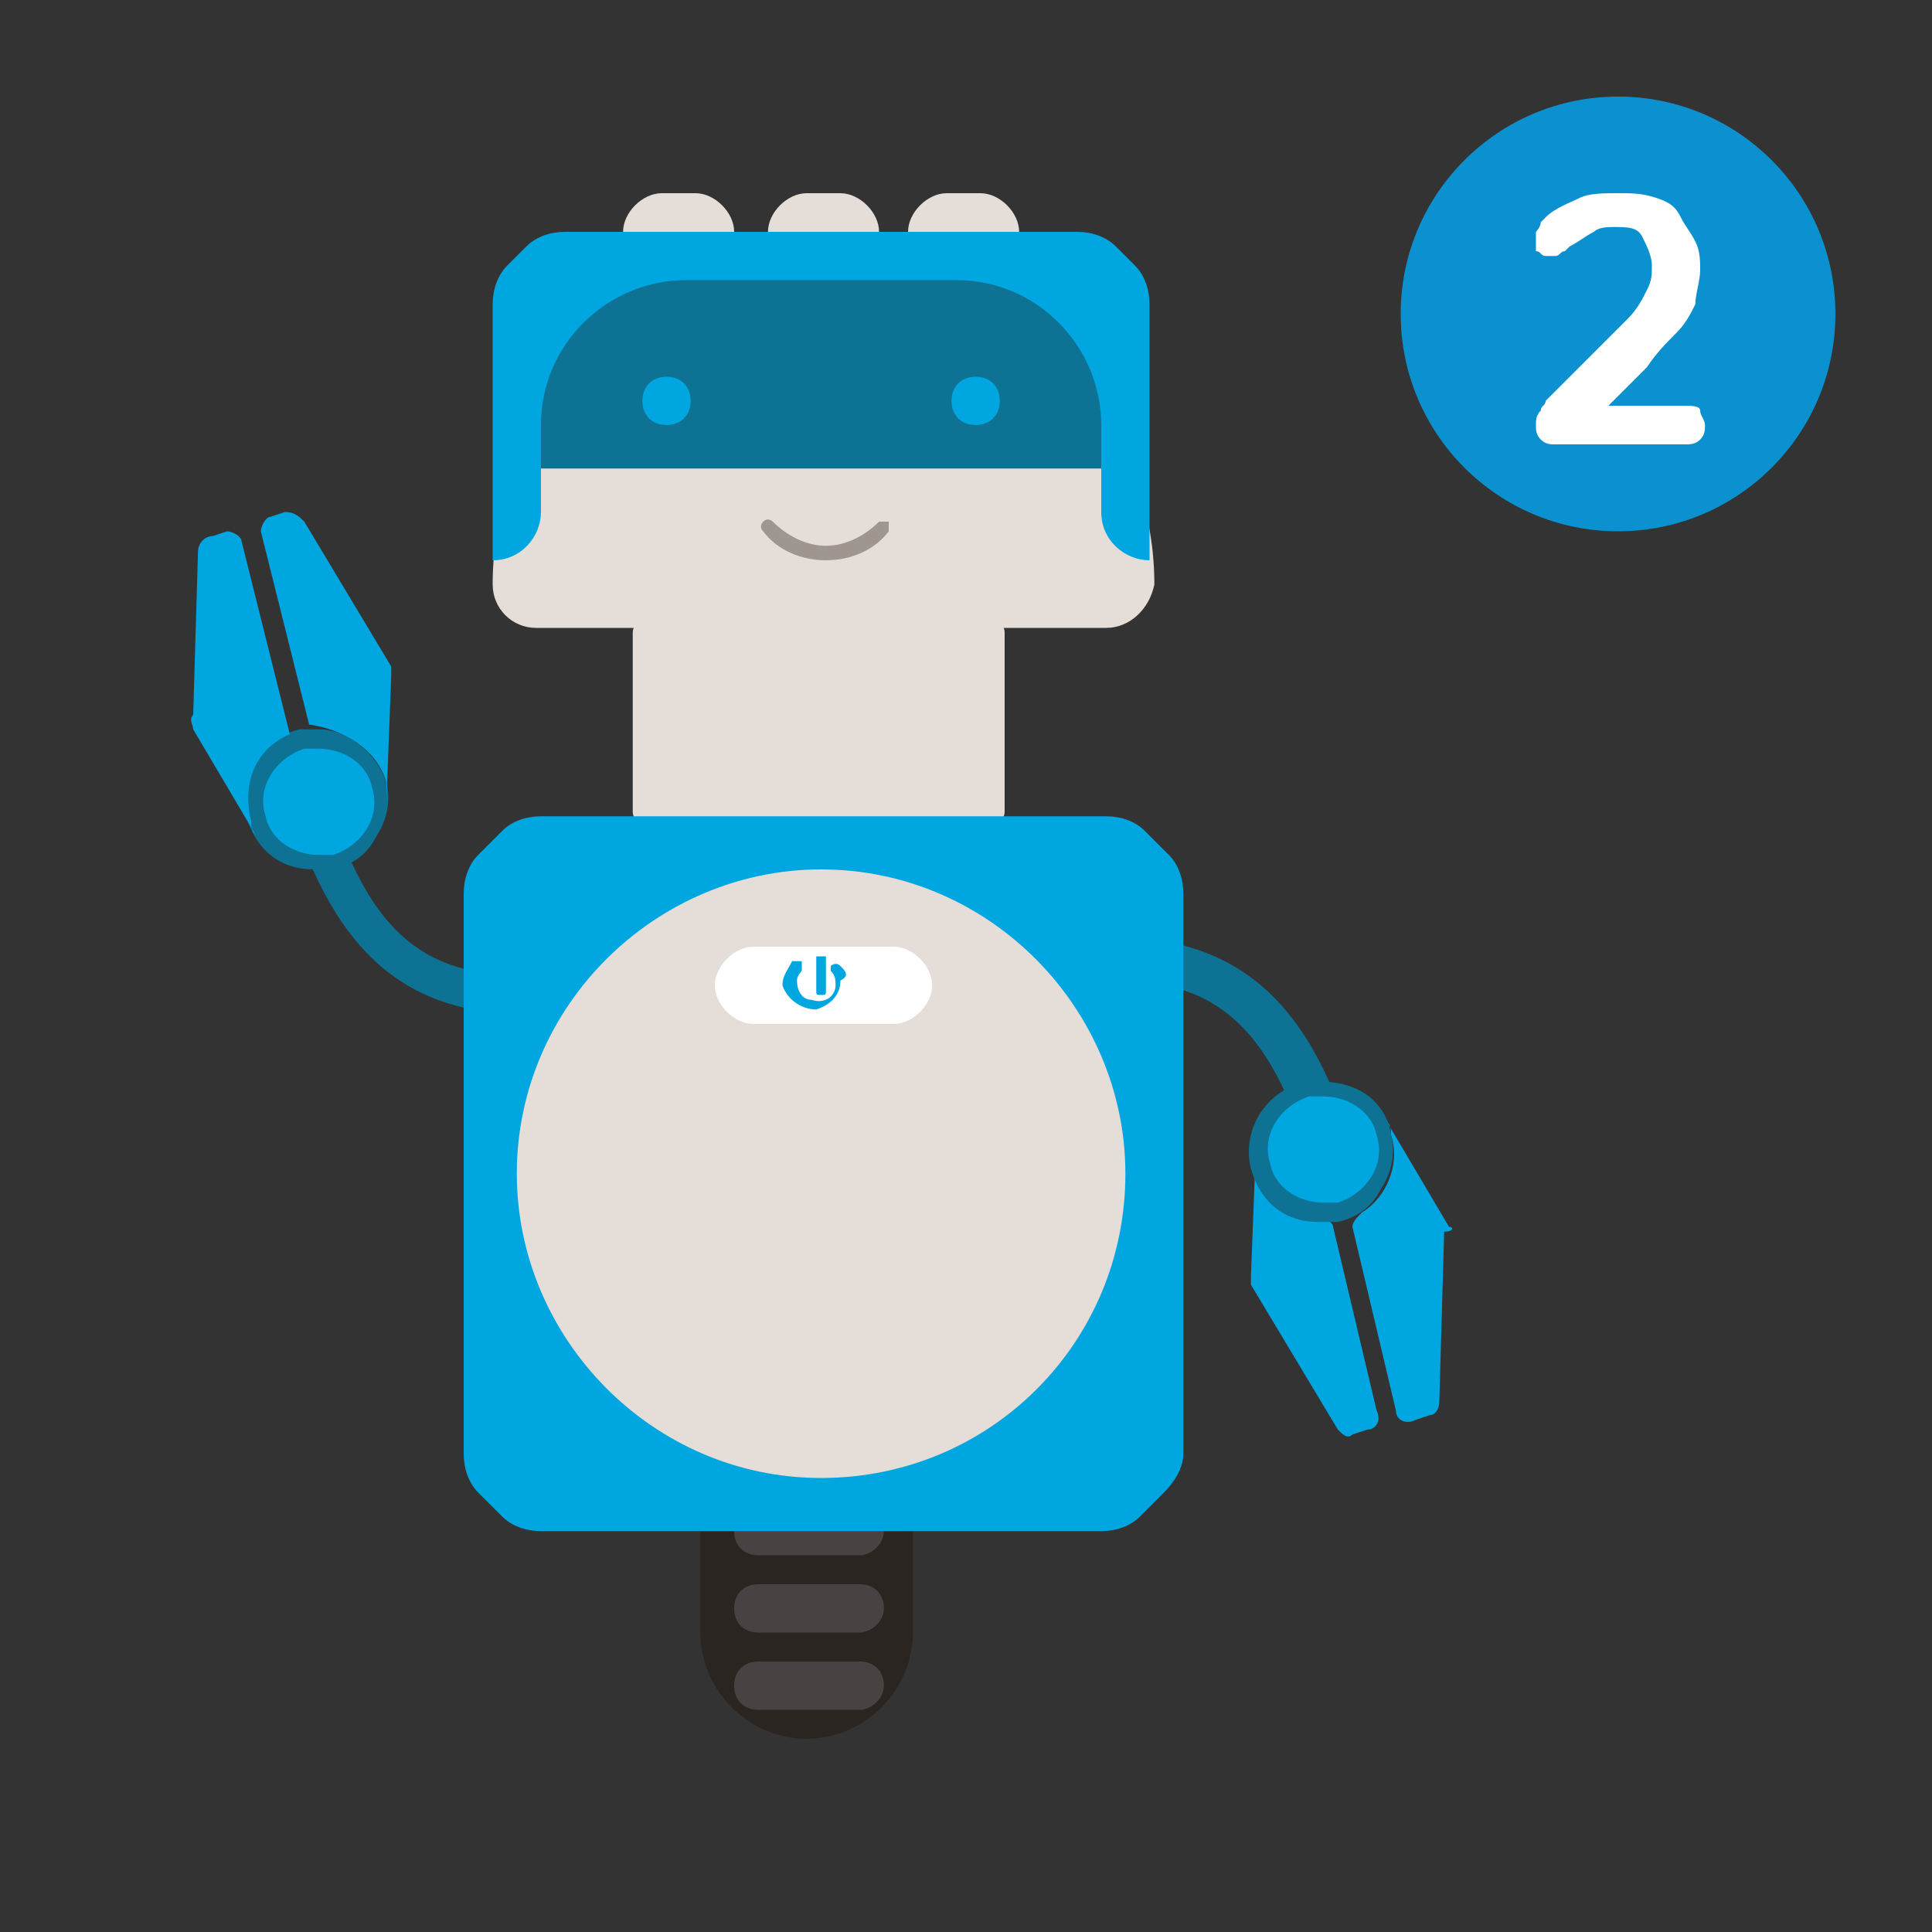 <?xml version="1.0" encoding="utf-8"?>
<!-- Generator: Adobe Illustrator 23.0.1, SVG Export Plug-In . SVG Version: 6.00 Build 0)  -->
<svg version="1.2" baseProfile="tiny" id="Layer_1" xmlns="http://www.w3.org/2000/svg" xmlns:xlink="http://www.w3.org/1999/xlink"
	 x="0px" y="0px" width="40px" height="40px" viewBox="0 0 40 40" xml:space="preserve">
<rect x="0" y="0" width="40" height="40" fill="#333333" stroke="none"/>
<circle fill="#0B91CF" cx="33.5" cy="6.5" r="4.5"/>
<path fill="#FFFFFF" d="M31.9,9.1c-0.1-0.1-0.1-0.2-0.1-0.3c0-0.1,0-0.2,0.1-0.3c0-0.1,0.1-0.1,0.1-0.2c0.4-0.4,0.7-0.7,1-1
	s0.5-0.5,0.7-0.7s0.3-0.4,0.4-0.6c0.1-0.2,0.1-0.3,0.1-0.5c0-0.2-0.1-0.4-0.2-0.6c-0.1-0.2-0.3-0.2-0.6-0.2c-0.1,0-0.3,0-0.4,0.1
	c-0.2,0.1-0.3,0.2-0.5,0.3c0,0-0.1,0.1-0.1,0.1c-0.1,0-0.1,0.1-0.2,0.1c-0.1,0-0.1,0-0.2,0c-0.1,0-0.1-0.1-0.2-0.1
	C31.8,5.1,31.8,5,31.8,5c0-0.1,0-0.2,0-0.2s0.1-0.1,0.1-0.2c0,0,0.1-0.1,0.1-0.1c0.2-0.2,0.5-0.3,0.7-0.4s0.5-0.1,0.8-0.1
	c0.3,0,0.5,0,0.8,0.1s0.4,0.2,0.5,0.4c0.1,0.2,0.2,0.3,0.3,0.5c0.1,0.2,0.1,0.4,0.1,0.6c0,0.2-0.1,0.5-0.1,0.7
	c-0.1,0.2-0.2,0.4-0.4,0.6s-0.4,0.4-0.6,0.7c-0.2,0.2-0.5,0.5-0.8,0.8h1.6c0.1,0,0.3,0,0.3,0.1s0.1,0.2,0.1,0.3c0,0.1,0,0.2-0.1,0.3
	c-0.1,0.1-0.2,0.1-0.3,0.1h-2.7C32.1,9.2,32,9.2,31.9,9.1z"/>
<g>
	<path fill="#E5DDD7" d="M20.8,16.3v0.5c0,0.2-0.2,0.3-0.4,0.3h-6.9c-0.2,0-0.4-0.1-0.4-0.3v-0.5v-2.5v-0.7c0-0.2,0.2-0.3,0.4-0.3
		h6.9c0.2,0,0.4,0.1,0.4,0.3v0.7V16.3z"/>
	<path fill="#E5DDD7" d="M22.9,13H11.1c-0.5,0-0.9-0.4-0.9-0.9l0,0c0-3.5,2.8-6.3,6.3-6.3h1.1c3.5,0,6.3,2.8,6.3,6.3l0,0
		C23.8,12.6,23.4,13,22.9,13z"/>
	<rect x="10.8" y="5.5" fill="#0E7294" width="12.5" height="4.2"/>
	<path fill="#E5DDD7" d="M20.3,5.6h-0.7c-0.4,0-0.8-0.4-0.8-0.8l0,0c0-0.4,0.4-0.8,0.8-0.8h0.7c0.4,0,0.8,0.4,0.8,0.8l0,0
		C21.1,5.2,20.7,5.6,20.3,5.6z"/>
	<path fill="#E5DDD7" d="M14.4,5.6h-0.7c-0.4,0-0.8-0.4-0.8-0.8l0,0c0-0.4,0.4-0.8,0.8-0.8h0.7c0.4,0,0.8,0.4,0.8,0.8l0,0
		C15.2,5.2,14.9,5.6,14.4,5.6z"/>
	<path fill="#E5DDD7" d="M17.4,5.6h-0.7c-0.4,0-0.8-0.4-0.8-0.8l0,0c0-0.4,0.4-0.8,0.8-0.8h0.7c0.4,0,0.8,0.4,0.8,0.8l0,0
		C18.2,5.2,17.8,5.6,17.4,5.6z"/>
	<path fill="#00A6E0" d="M14.3,8.3c0,0.3-0.2,0.5-0.5,0.5s-0.5-0.2-0.5-0.5s0.2-0.5,0.5-0.5S14.3,8,14.3,8.3z"/>
	<path fill="#00A6E0" d="M19.7,8.3c0,0.3,0.2,0.5,0.5,0.5s0.5-0.2,0.5-0.5s-0.2-0.5-0.5-0.5C19.9,7.8,19.7,8,19.7,8.3z"/>
	<path fill="#A09690" d="M18.4,11c0,0,0-0.1,0-0.2c0,0-0.1,0-0.2,0c-0.3,0.3-0.7,0.5-1.1,0.5s-0.8-0.2-1.1-0.5c0,0-0.1-0.1-0.2,0
		c0,0-0.1,0.1,0,0.2c0.3,0.4,0.8,0.6,1.3,0.6C17.6,11.6,18.1,11.4,18.4,11z"/>
	<path fill="#00A6E0" d="M22.3,4.8H11.7c-0.3,0-0.6,0.1-0.8,0.3l-0.4,0.4c-0.2,0.2-0.3,0.5-0.3,0.8v5.3l0,0c0.6,0,1-0.5,1-1V8.8
		c0-1.7,1.4-3,3-3h5.6c1.7,0,3,1.4,3,3v1.8c0,0.6,0.5,1,1,1l0,0V6.3c0-0.3-0.1-0.6-0.3-0.8l-0.4-0.4C22.9,4.9,22.6,4.8,22.3,4.8z"/>
	<path fill="#0E7294" d="M27.3,24.7C26.4,21,25,20.3,23,20.3v-0.9c2.8,0,4.3,1.5,5.2,5L27.3,24.7z"/>
	<path fill="#00A6E0" d="M30,25.4l-1.3-2.2c0.1,0.1,0.1,0.2,0.1,0.3c0.2,0.6-0.1,1.3-0.6,1.6c-0.1,0.1-0.2,0.2-0.2,0.3l0.9,3.8
		c0,0.2,0.2,0.3,0.4,0.2l0.3-0.1c0.1,0,0.2-0.1,0.2-0.3l0.1-3.5C30.1,25.5,30.1,25.4,30,25.4z"/>
	<path fill="#00A6E0" d="M26,24.2c0-0.1,0-0.2,0-0.4l-0.1,2.6c0,0,0,0.1,0,0.2l1.8,3c0.1,0.1,0.2,0.2,0.3,0.1l0.3-0.1
		c0.2,0,0.3-0.2,0.2-0.4l-0.9-3.8c0-0.1-0.2-0.2-0.3-0.2C26.7,25.3,26.2,24.8,26,24.2z"/>
	<g>
		<path fill="#00A6E0" d="M27.4,25.1c-0.6,0-1.1-0.4-1.3-1c-0.2-0.7,0.2-1.4,0.9-1.6c0.1,0,0.2,0,0.3,0c0.6,0,1.1,0.4,1.3,1
			c0.1,0.3,0,0.7-0.1,1c-0.2,0.3-0.5,0.5-0.8,0.6C27.7,25.1,27.6,25.1,27.4,25.1z"/>
		<path fill="#0E7294" d="M27.4,22.7c0.5,0,1,0.3,1.1,0.8c0.2,0.6-0.2,1.2-0.8,1.4c-0.1,0-0.2,0-0.3,0c-0.5,0-1-0.3-1.1-0.8
			c-0.2-0.6,0.2-1.2,0.8-1.4C27.3,22.7,27.4,22.7,27.4,22.7 M27.4,22.4c-0.1,0-0.2,0-0.4,0c-0.8,0.2-1.3,1-1.1,1.8
			c0.2,0.7,0.7,1.1,1.4,1.1c0.1,0,0.2,0,0.4,0c0.4-0.1,0.7-0.3,0.9-0.7c0.2-0.3,0.3-0.7,0.2-1.1C28.7,22.8,28.1,22.4,27.4,22.4
			L27.4,22.4z"/>
	</g>
	<path fill="#0E7294" d="M10.9,21c-2.7,0-4.2-1.5-5.1-5l0.8-0.2c0.9,3.7,2.3,4.4,4.3,4.4v0.9C11,21,11,21,10.9,21z"/>
	<g>
		<path fill="#00A6E0" d="M6.6,17.9c-0.6,0-1.1-0.4-1.3-1c-0.1-0.3,0-0.7,0.1-1c0.2-0.3,0.5-0.5,0.8-0.6c0.1,0,0.2,0,0.3,0
			c0.6,0,1.1,0.4,1.3,1c0.1,0.3,0,0.7-0.1,1c-0.2,0.3-0.5,0.5-0.8,0.6C6.8,17.9,6.7,17.9,6.6,17.9z"/>
		<path fill="#0E7294" d="M6.6,15.5c0.5,0,1,0.3,1.1,0.8c0.2,0.6-0.2,1.2-0.8,1.4c-0.1,0-0.2,0-0.3,0c-0.5,0-1-0.3-1.1-0.8
			c-0.2-0.6,0.2-1.2,0.8-1.4C6.4,15.5,6.5,15.5,6.6,15.5 M6.6,15.1c-0.1,0-0.2,0-0.4,0c-0.8,0.2-1.3,1-1.1,1.8
			C5.3,17.6,5.8,18,6.5,18c0.1,0,0.2,0,0.4,0c0.4-0.1,0.7-0.3,0.9-0.7C8,17,8.1,16.6,8,16.2C7.8,15.6,7.2,15.1,6.6,15.1L6.6,15.1z"
			/>
	</g>
	<path fill="#00A6E0" d="M4,15.1l1.3,2.2c-0.1-0.1-0.1-0.2-0.1-0.3C5,16.2,5.3,15.5,6,15.2l-1-4C5,11.1,4.8,11,4.7,11l-0.3,0.1
		c-0.2,0-0.3,0.2-0.3,0.3L4,14.8C3.9,14.9,4,15,4,15.1z"/>
	<path fill="#00A6E0" d="M8,16.2c0,0.1,0,0.2,0,0.4L8.1,14c0-0.1,0-0.1,0-0.2l-1.8-3c-0.1-0.1-0.2-0.2-0.4-0.2l-0.3,0.1
		c-0.1,0-0.2,0.2-0.2,0.3l1,4C7.1,15.1,7.8,15.5,8,16.2z"/>
	<path fill="#2B2522" d="M16.7,36L16.7,36c-1.2,0-2.2-1-2.2-2.2v-5.3h4.4v5.3C18.9,35,17.9,36,16.7,36z"/>
	<path fill="#484342" d="M17.8,32.2h-2.1c-0.3,0-0.5-0.2-0.5-0.5l0,0c0-0.3,0.2-0.5,0.5-0.5h2.1c0.3,0,0.5,0.2,0.5,0.5l0,0
		C18.3,32,18,32.2,17.8,32.2z"/>
	<path fill="#484342" d="M17.8,33.8h-2.1c-0.3,0-0.5-0.2-0.5-0.5l0,0c0-0.3,0.2-0.5,0.5-0.5h2.1c0.3,0,0.5,0.2,0.5,0.5l0,0
		C18.3,33.6,18,33.8,17.8,33.8z"/>
	<path fill="#484342" d="M17.8,35.4h-2.1c-0.3,0-0.5-0.2-0.5-0.5l0,0c0-0.3,0.2-0.5,0.5-0.5h2.1c0.3,0,0.5,0.2,0.5,0.5l0,0
		C18.3,35.2,18,35.4,17.8,35.4z"/>
	<path fill="#00A6E0" d="M24.5,30.1V18.5c0-0.3-0.1-0.6-0.3-0.8l-0.5-0.5c-0.2-0.2-0.5-0.3-0.8-0.3H11.2c-0.3,0-0.6,0.1-0.8,0.3
		l-0.5,0.5c-0.2,0.2-0.3,0.5-0.3,0.8v11.6c0,0.3,0.1,0.6,0.3,0.8l0.5,0.5c0.2,0.2,0.5,0.3,0.8,0.3h11.6c0.3,0,0.6-0.1,0.8-0.3
		l0.5-0.5C24.3,30.7,24.5,30.4,24.5,30.1z"/>
	<path fill="#E5DDD7" d="M17,30.6L17,30.6c-3.5,0-6.3-2.9-6.3-6.3l0,0c0-3.5,2.9-6.3,6.3-6.3l0,0c3.5,0,6.3,2.9,6.3,6.3l0,0
		C23.3,27.8,20.5,30.6,17,30.6z"/>
	<path fill="#FFFFFF" d="M18.5,21.2h-2.9c-0.4,0-0.8-0.4-0.8-0.8l0,0c0-0.4,0.4-0.8,0.8-0.8h2.9c0.4,0,0.8,0.4,0.8,0.8l0,0
		C19.3,20.8,18.9,21.2,18.5,21.2z"/>
	<path fill="#00A6E0" d="M17.4,20c-0.1-0.1-0.2,0-0.2,0v0.1c0.1,0.1,0.1,0.2,0.1,0.3c0,0.2-0.2,0.4-0.5,0.3c-0.2,0-0.3-0.2-0.3-0.4
		c0-0.1,0.1-0.2,0.1-0.2s0-0.1,0-0.2c0,0-0.1,0-0.2,0c-0.1,0.2-0.2,0.3-0.2,0.5c0.1,0.3,0.4,0.5,0.7,0.5c0.3-0.1,0.5-0.3,0.5-0.6
		l0,0C17.6,20.2,17.5,20.1,17.4,20z"/>
	<path fill="#00A6E0" d="M16.9,20.2c0,0.1,0,0.2,0,0.3c0,0.1,0,0.1,0.1,0.1s0.1,0,0.1-0.1c0-0.2,0-0.4,0-0.6v-0.1c0,0-0.1,0-0.2,0
		c0,0,0,0,0,0.1S16.9,20.1,16.9,20.2L16.9,20.2L16.9,20.2z"/>
</g>
</svg>
